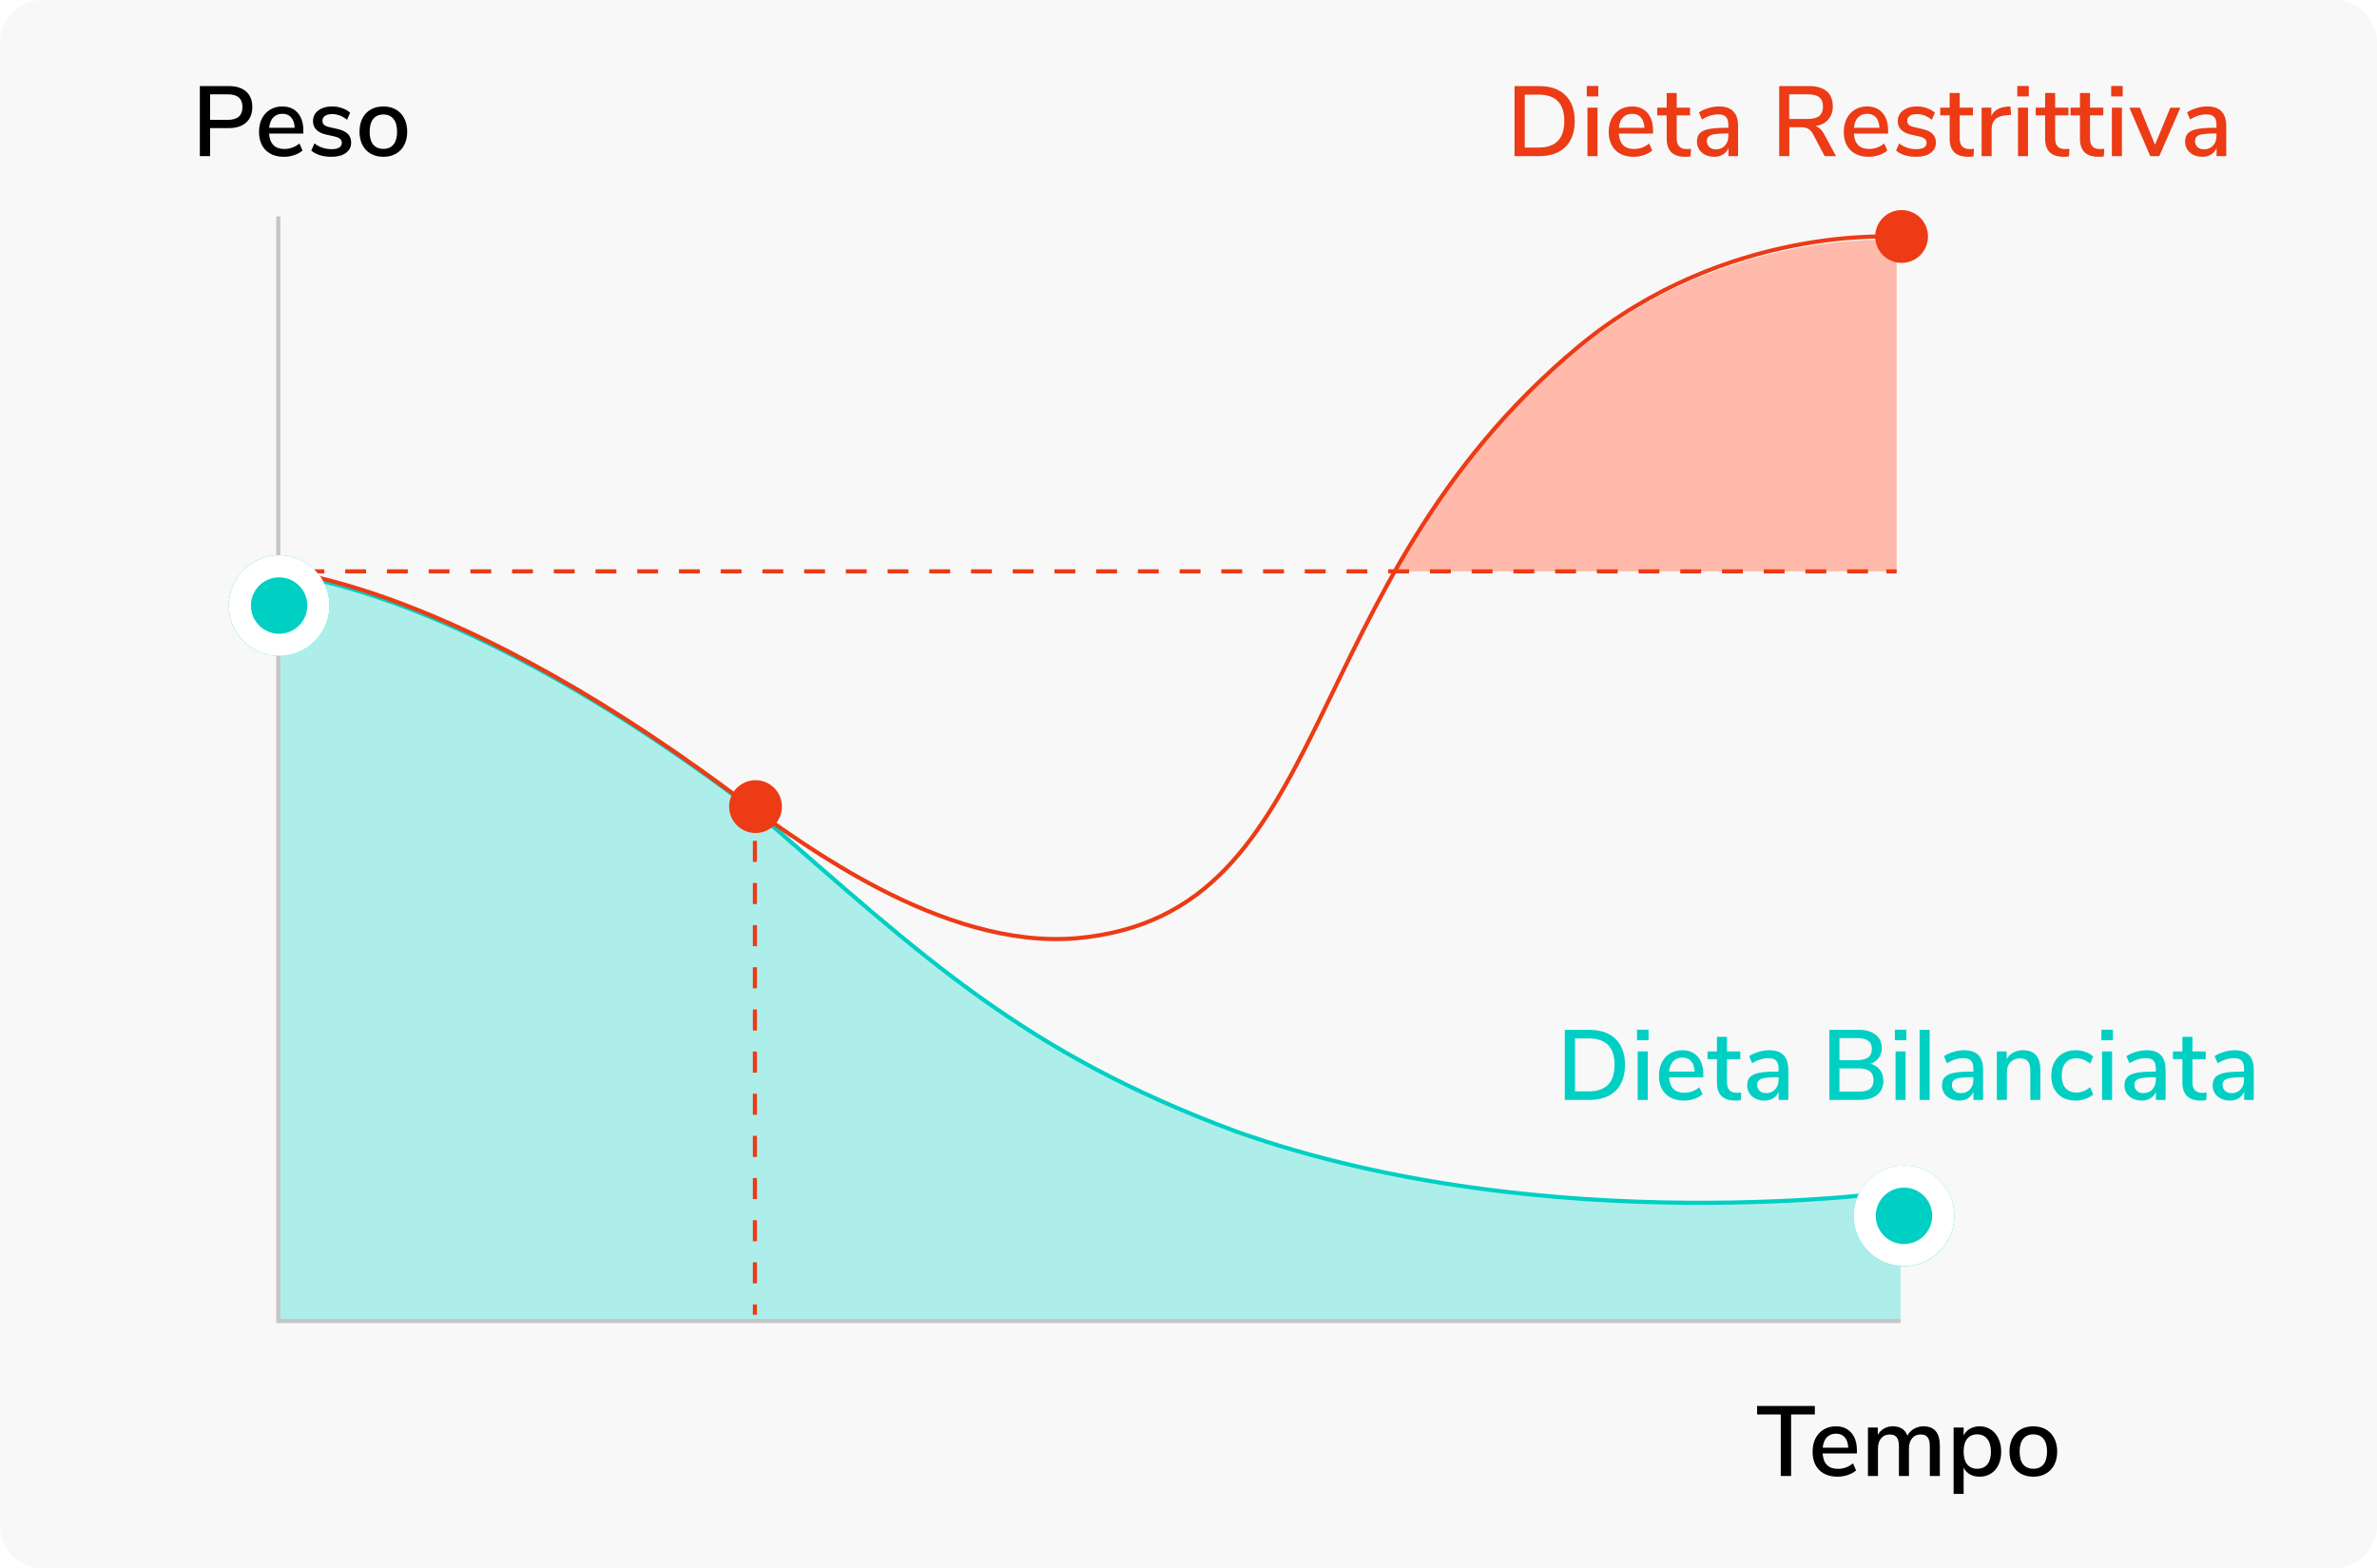 <?xml version="1.0" encoding="UTF-8"?>
<svg fill="none" viewBox="0 0 335 221" xmlns="http://www.w3.org/2000/svg">
<path d="m0 6c0-3.314 2.686-6 6-6h323c3.314 0 6 2.686 6 6v209c0 3.314-2.686 6-6 6h-323c-3.314 0-6-2.686-6-6v-209z" fill="#F8F8F8"/>
<path d="m250.97 208v-8.666h-3.332v-1.204h8.134v1.204h-3.346v8.666h-1.456zm10.728-3.178h-4.83c0.103 1.447 0.821 2.17 2.156 2.17 0.784 0 1.493-0.257 2.128-0.77l0.434 0.994c-0.317 0.271-0.709 0.485-1.176 0.644s-0.943 0.238-1.428 0.238c-1.092 0-1.955-0.313-2.59-0.938-0.625-0.625-0.938-1.489-0.938-2.59 0-0.7 0.135-1.321 0.406-1.862 0.28-0.541 0.667-0.961 1.162-1.26 0.504-0.299 1.073-0.448 1.708-0.448 0.924 0 1.647 0.299 2.17 0.896 0.532 0.597 0.798 1.423 0.798 2.478v0.448zm-2.94-2.786c-0.541 0-0.975 0.173-1.302 0.518-0.317 0.336-0.509 0.821-0.574 1.456h3.598c-0.028-0.635-0.191-1.12-0.49-1.456-0.289-0.345-0.7-0.518-1.232-0.518zm12.338-1.036c1.531 0 2.296 0.919 2.296 2.758v4.242h-1.414v-4.186c0-0.579-0.102-0.999-0.308-1.26-0.196-0.271-0.518-0.406-0.966-0.406-0.513 0-0.919 0.177-1.218 0.532-0.298 0.355-0.448 0.84-0.448 1.456v3.864h-1.414v-4.186c0-0.579-0.102-0.999-0.308-1.26-0.205-0.271-0.527-0.406-0.966-0.406-0.522 0-0.933 0.177-1.232 0.532-0.298 0.355-0.448 0.84-0.448 1.456v3.864h-1.414v-6.832h1.386v1.036c0.215-0.383 0.504-0.677 0.868-0.882 0.364-0.215 0.78-0.322 1.246-0.322 1.055 0 1.741 0.439 2.058 1.316 0.215-0.411 0.523-0.733 0.924-0.966 0.402-0.233 0.854-0.35 1.358-0.35zm7.901 0c0.588 0 1.11 0.149 1.568 0.448 0.466 0.299 0.826 0.719 1.078 1.26 0.261 0.541 0.392 1.167 0.392 1.876 0 0.7-0.126 1.316-0.378 1.848s-0.612 0.943-1.078 1.232c-0.458 0.289-0.985 0.434-1.582 0.434-0.514 0-0.966-0.107-1.358-0.322-0.392-0.224-0.691-0.541-0.896-0.952v3.696h-1.414v-9.352h1.414v1.12c0.205-0.411 0.504-0.728 0.896-0.952s0.844-0.336 1.358-0.336zm-0.336 5.978c0.616 0 1.092-0.205 1.428-0.616 0.336-0.42 0.504-1.013 0.504-1.778 0-0.775-0.173-1.377-0.518-1.806-0.336-0.429-0.808-0.644-1.414-0.644-0.616 0-1.092 0.21-1.428 0.63-0.327 0.42-0.49 1.017-0.49 1.792s0.163 1.372 0.49 1.792c0.336 0.42 0.812 0.63 1.428 0.63zm7.907 1.12c-0.672 0-1.265-0.145-1.778-0.434-0.504-0.289-0.896-0.7-1.176-1.232-0.271-0.541-0.406-1.167-0.406-1.876 0-0.719 0.135-1.344 0.406-1.876 0.28-0.541 0.672-0.957 1.176-1.246 0.513-0.289 1.106-0.434 1.778-0.434s1.26 0.145 1.764 0.434c0.513 0.289 0.905 0.705 1.176 1.246 0.28 0.532 0.42 1.157 0.42 1.876 0 0.709-0.14 1.335-0.42 1.876-0.271 0.532-0.663 0.943-1.176 1.232-0.504 0.289-1.092 0.434-1.764 0.434zm0-1.12c0.625 0 1.101-0.205 1.428-0.616 0.336-0.411 0.504-1.013 0.504-1.806 0-0.784-0.168-1.381-0.504-1.792-0.336-0.42-0.812-0.63-1.428-0.63s-1.092 0.21-1.428 0.63c-0.336 0.411-0.504 1.008-0.504 1.792 0 0.793 0.163 1.395 0.49 1.806 0.336 0.411 0.817 0.616 1.442 0.616z" fill="#000"/>
<path d="m213.45 12.13h3.458c1.596 0 2.832 0.429 3.71 1.288 0.877 0.859 1.316 2.072 1.316 3.64s-0.439 2.786-1.316 3.654c-0.878 0.859-2.114 1.288-3.71 1.288h-3.458v-9.87zm3.374 8.666c2.426 0 3.64-1.246 3.64-3.738 0-2.483-1.214-3.724-3.64-3.724h-1.932v7.462h1.932zm6.903 1.204v-6.832h1.414v6.832h-1.414zm-0.098-9.884h1.624v1.47h-1.624v-1.47zm9.341 6.706h-4.83c0.102 1.447 0.821 2.17 2.156 2.17 0.784 0 1.493-0.257 2.128-0.77l0.434 0.994c-0.318 0.271-0.71 0.485-1.176 0.644-0.467 0.159-0.943 0.238-1.428 0.238-1.092 0-1.956-0.313-2.59-0.938-0.626-0.625-0.938-1.489-0.938-2.59 0-0.7 0.135-1.321 0.406-1.862 0.28-0.541 0.667-0.961 1.162-1.26 0.504-0.299 1.073-0.448 1.708-0.448 0.924 0 1.647 0.299 2.17 0.896 0.532 0.597 0.798 1.423 0.798 2.478v0.448zm-2.94-2.786c-0.542 0-0.976 0.173-1.302 0.518-0.318 0.336-0.509 0.821-0.574 1.456h3.598c-0.028-0.635-0.192-1.12-0.49-1.456-0.29-0.345-0.7-0.518-1.232-0.518zm7.664 4.97c0.214 0 0.424-0.014 0.63-0.042l-0.07 1.078c-0.234 0.037-0.476 0.056-0.728 0.056-0.887 0-1.55-0.215-1.988-0.644-0.43-0.439-0.644-1.069-0.644-1.89v-3.304h-1.33v-1.092h1.33v-2.058h1.414v2.058h1.876v1.092h-1.876v3.248c0 0.999 0.462 1.498 1.386 1.498zm4.557-6.006c0.915 0 1.591 0.229 2.03 0.686 0.448 0.457 0.672 1.153 0.672 2.086v4.228h-1.358v-1.134c-0.177 0.401-0.443 0.709-0.798 0.924-0.345 0.205-0.751 0.308-1.218 0.308-0.448 0-0.859-0.089-1.232-0.266-0.373-0.187-0.667-0.443-0.882-0.77-0.205-0.327-0.308-0.691-0.308-1.092 0-0.495 0.126-0.882 0.378-1.162 0.261-0.289 0.686-0.495 1.274-0.616 0.597-0.121 1.414-0.182 2.45-0.182h0.322v-0.406c0-0.523-0.112-0.901-0.336-1.134-0.215-0.233-0.569-0.35-1.064-0.35-0.775 0-1.549 0.238-2.324 0.714l-0.42-0.994c0.364-0.252 0.803-0.453 1.316-0.602 0.523-0.159 1.022-0.238 1.498-0.238zm-0.42 6.048c0.513 0 0.933-0.173 1.26-0.518 0.327-0.355 0.49-0.807 0.49-1.358v-0.364h-0.252c-0.728 0-1.288 0.033-1.68 0.098s-0.672 0.177-0.84 0.336c-0.168 0.149-0.252 0.369-0.252 0.658 0 0.327 0.117 0.602 0.35 0.826 0.243 0.215 0.551 0.322 0.924 0.322zm16.924 0.952h-1.596l-1.68-3.164c-0.187-0.336-0.411-0.569-0.672-0.7-0.252-0.14-0.588-0.21-1.008-0.21h-1.624v4.074h-1.428v-9.87h4.2c1.092 0 1.922 0.243 2.492 0.728 0.578 0.485 0.868 1.195 0.868 2.128 0 0.756-0.215 1.377-0.644 1.862-0.42 0.485-1.022 0.793-1.806 0.924 0.485 0.149 0.886 0.513 1.204 1.092l1.694 3.136zm-3.976-5.236c0.728 0 1.264-0.14 1.61-0.42 0.354-0.289 0.532-0.733 0.532-1.33s-0.173-1.031-0.518-1.302c-0.346-0.28-0.887-0.42-1.624-0.42h-2.618v3.472h2.618zm11.318 2.058h-4.83c0.102 1.447 0.821 2.17 2.156 2.17 0.784 0 1.493-0.257 2.128-0.77l0.434 0.994c-0.318 0.271-0.71 0.485-1.176 0.644-0.467 0.159-0.943 0.238-1.428 0.238-1.092 0-1.956-0.313-2.59-0.938-0.626-0.625-0.938-1.489-0.938-2.59 0-0.7 0.135-1.321 0.406-1.862 0.28-0.541 0.667-0.961 1.162-1.26 0.504-0.299 1.073-0.448 1.708-0.448 0.924 0 1.647 0.299 2.17 0.896 0.532 0.597 0.798 1.423 0.798 2.478v0.448zm-2.94-2.786c-0.542 0-0.976 0.173-1.302 0.518-0.318 0.336-0.509 0.821-0.574 1.456h3.598c-0.028-0.635-0.192-1.12-0.49-1.456-0.29-0.345-0.7-0.518-1.232-0.518zm6.906 6.062c-1.185 0-2.133-0.289-2.842-0.868l0.434-1.022c0.7 0.541 1.517 0.812 2.45 0.812 0.457 0 0.807-0.075 1.05-0.224 0.243-0.159 0.364-0.378 0.364-0.658 0-0.243-0.084-0.434-0.252-0.574-0.159-0.14-0.439-0.257-0.84-0.35l-1.134-0.252c-0.607-0.14-1.064-0.369-1.372-0.686s-0.462-0.719-0.462-1.204c0-0.616 0.247-1.115 0.742-1.498 0.504-0.383 1.162-0.574 1.974-0.574 0.485 0 0.947 0.079 1.386 0.238 0.439 0.149 0.817 0.364 1.134 0.644l-0.434 0.994c-0.672-0.532-1.367-0.798-2.086-0.798-0.429 0-0.77 0.084-1.022 0.252-0.243 0.168-0.364 0.397-0.364 0.686 0 0.233 0.075 0.425 0.224 0.574 0.159 0.14 0.406 0.247 0.742 0.322l1.162 0.266c0.663 0.149 1.148 0.383 1.456 0.7 0.308 0.308 0.462 0.714 0.462 1.218 0 0.616-0.252 1.106-0.756 1.47-0.495 0.355-1.167 0.532-2.016 0.532zm7.511-1.092c0.215 0 0.425-0.014 0.63-0.042l-0.07 1.078c-0.233 0.037-0.476 0.056-0.728 0.056-0.886 0-1.549-0.215-1.988-0.644-0.429-0.439-0.644-1.069-0.644-1.89v-3.304h-1.33v-1.092h1.33v-2.058h1.414v2.058h1.876v1.092h-1.876v3.248c0 0.999 0.462 1.498 1.386 1.498zm5.86-4.816-0.854 0.084c-0.672 0.065-1.157 0.271-1.456 0.616-0.289 0.345-0.434 0.784-0.434 1.316v3.794h-1.414v-6.832h1.372v1.19c0.364-0.803 1.106-1.246 2.226-1.33l0.462-0.028 0.098 1.19zm0.969 5.81v-6.832h1.414v6.832h-1.414zm-0.098-9.884h1.624v1.47h-1.624v-1.47zm6.723 8.89c0.214 0 0.424-0.014 0.63-0.042l-0.07 1.078c-0.234 0.037-0.476 0.056-0.728 0.056-0.887 0-1.55-0.215-1.988-0.644-0.43-0.439-0.644-1.069-0.644-1.89v-3.304h-1.33v-1.092h1.33v-2.058h1.414v2.058h1.876v1.092h-1.876v3.248c0 0.999 0.462 1.498 1.386 1.498zm4.908 0c0.214 0 0.424-0.014 0.63-0.042l-0.07 1.078c-0.234 0.037-0.476 0.056-0.728 0.056-0.887 0-1.55-0.215-1.988-0.644-0.43-0.439-0.644-1.069-0.644-1.89v-3.304h-1.33v-1.092h1.33v-2.058h1.414v2.058h1.876v1.092h-1.876v3.248c0 0.999 0.462 1.498 1.386 1.498zm1.701 0.994v-6.832h1.414v6.832h-1.414zm-0.098-9.884h1.624v1.47h-1.624v-1.47zm8.333 3.066h1.414l-2.968 6.818h-1.274l-2.94-6.818h1.484l2.128 5.222 2.156-5.222zm5.176-0.182c0.915 0 1.591 0.229 2.03 0.686 0.448 0.457 0.672 1.153 0.672 2.086v4.228h-1.358v-1.134c-0.177 0.401-0.443 0.709-0.798 0.924-0.345 0.205-0.751 0.308-1.218 0.308-0.448 0-0.859-0.089-1.232-0.266-0.373-0.187-0.667-0.443-0.882-0.77-0.205-0.327-0.308-0.691-0.308-1.092 0-0.495 0.126-0.882 0.378-1.162 0.261-0.289 0.686-0.495 1.274-0.616 0.597-0.121 1.414-0.182 2.45-0.182h0.322v-0.406c0-0.523-0.112-0.901-0.336-1.134-0.215-0.233-0.569-0.35-1.064-0.35-0.775 0-1.549 0.238-2.324 0.714l-0.42-0.994c0.364-0.252 0.803-0.453 1.316-0.602 0.523-0.159 1.022-0.238 1.498-0.238zm-0.42 6.048c0.513 0 0.933-0.173 1.26-0.518 0.327-0.355 0.49-0.807 0.49-1.358v-0.364h-0.252c-0.728 0-1.288 0.033-1.68 0.098s-0.672 0.177-0.84 0.336c-0.168 0.149-0.252 0.369-0.252 0.658 0 0.327 0.117 0.602 0.35 0.826 0.243 0.215 0.551 0.322 0.924 0.322z" fill="#EC3B15"/>
<path d="m220.53 145.13h3.458c1.596 0 2.833 0.429 3.71 1.288s1.316 2.072 1.316 3.64-0.439 2.786-1.316 3.654c-0.877 0.859-2.114 1.288-3.71 1.288h-3.458v-9.87zm3.374 8.666c2.427 0 3.64-1.246 3.64-3.738 0-2.483-1.213-3.724-3.64-3.724h-1.932v7.462h1.932zm6.903 1.204v-6.832h1.414v6.832h-1.414zm-0.098-9.884h1.624v1.47h-1.624v-1.47zm9.341 6.706h-4.83c0.103 1.447 0.821 2.17 2.156 2.17 0.784 0 1.493-0.257 2.128-0.77l0.434 0.994c-0.317 0.271-0.709 0.485-1.176 0.644s-0.943 0.238-1.428 0.238c-1.092 0-1.955-0.313-2.59-0.938-0.625-0.625-0.938-1.489-0.938-2.59 0-0.7 0.135-1.321 0.406-1.862 0.28-0.541 0.667-0.961 1.162-1.26 0.504-0.299 1.073-0.448 1.708-0.448 0.924 0 1.647 0.299 2.17 0.896 0.532 0.597 0.798 1.423 0.798 2.478v0.448zm-2.94-2.786c-0.541 0-0.975 0.173-1.302 0.518-0.317 0.336-0.509 0.821-0.574 1.456h3.598c-0.028-0.635-0.191-1.12-0.49-1.456-0.289-0.345-0.7-0.518-1.232-0.518zm7.664 4.97c0.214 0 0.424-0.014 0.63-0.042l-0.07 1.078c-0.234 0.037-0.476 0.056-0.728 0.056-0.887 0-1.55-0.215-1.988-0.644-0.43-0.439-0.644-1.069-0.644-1.89v-3.304h-1.33v-1.092h1.33v-2.058h1.414v2.058h1.876v1.092h-1.876v3.248c0 0.999 0.462 1.498 1.386 1.498zm4.557-6.006c0.915 0 1.592 0.229 2.03 0.686 0.448 0.457 0.672 1.153 0.672 2.086v4.228h-1.358v-1.134c-0.177 0.401-0.443 0.709-0.798 0.924-0.345 0.205-0.751 0.308-1.218 0.308-0.448 0-0.858-0.089-1.232-0.266-0.373-0.187-0.667-0.443-0.882-0.77-0.205-0.327-0.308-0.691-0.308-1.092 0-0.495 0.126-0.882 0.378-1.162 0.262-0.289 0.686-0.495 1.274-0.616 0.598-0.121 1.414-0.182 2.45-0.182h0.322v-0.406c0-0.523-0.112-0.901-0.336-1.134-0.214-0.233-0.569-0.35-1.064-0.35-0.774 0-1.549 0.238-2.324 0.714l-0.42-0.994c0.364-0.252 0.803-0.453 1.316-0.602 0.523-0.159 1.022-0.238 1.498-0.238zm-0.42 6.048c0.514 0 0.934-0.173 1.26-0.518 0.327-0.355 0.49-0.807 0.49-1.358v-0.364h-0.252c-0.728 0-1.288 0.033-1.68 0.098s-0.672 0.177-0.84 0.336c-0.168 0.149-0.252 0.369-0.252 0.658 0 0.327 0.117 0.602 0.35 0.826 0.243 0.215 0.551 0.322 0.924 0.322zm14.726-4.13c0.569 0.159 1.008 0.443 1.316 0.854 0.317 0.411 0.476 0.924 0.476 1.54 0 0.849-0.294 1.512-0.882 1.988-0.579 0.467-1.391 0.7-2.436 0.7h-4.284v-9.87h4.13c1.017 0 1.81 0.229 2.38 0.686 0.578 0.448 0.868 1.078 0.868 1.89 0 0.523-0.14 0.975-0.42 1.358-0.271 0.383-0.654 0.667-1.148 0.854zm-4.396-0.518h2.492c1.381 0 2.072-0.523 2.072-1.568 0-0.523-0.173-0.91-0.518-1.162-0.336-0.252-0.854-0.378-1.554-0.378h-2.492v3.108zm2.716 4.438c0.718 0 1.246-0.131 1.582-0.392s0.504-0.667 0.504-1.218c0-0.56-0.173-0.975-0.518-1.246-0.336-0.28-0.859-0.42-1.568-0.42h-2.716v3.276h2.716zm5.19 1.162v-6.832h1.414v6.832h-1.414zm-0.098-9.884h1.624v1.47h-1.624v-1.47zm3.489 9.884v-9.87h1.414v9.87h-1.414zm6.246-7c0.915 0 1.592 0.229 2.03 0.686 0.448 0.457 0.672 1.153 0.672 2.086v4.228h-1.358v-1.134c-0.177 0.401-0.443 0.709-0.798 0.924-0.345 0.205-0.751 0.308-1.218 0.308-0.448 0-0.858-0.089-1.232-0.266-0.373-0.187-0.667-0.443-0.882-0.77-0.205-0.327-0.308-0.691-0.308-1.092 0-0.495 0.126-0.882 0.378-1.162 0.262-0.289 0.686-0.495 1.274-0.616 0.598-0.121 1.414-0.182 2.45-0.182h0.322v-0.406c0-0.523-0.112-0.901-0.336-1.134-0.214-0.233-0.569-0.35-1.064-0.35-0.774 0-1.549 0.238-2.324 0.714l-0.42-0.994c0.364-0.252 0.803-0.453 1.316-0.602 0.523-0.159 1.022-0.238 1.498-0.238zm-0.42 6.048c0.514 0 0.934-0.173 1.26-0.518 0.327-0.355 0.49-0.807 0.49-1.358v-0.364h-0.252c-0.728 0-1.288 0.033-1.68 0.098s-0.672 0.177-0.84 0.336c-0.168 0.149-0.252 0.369-0.252 0.658 0 0.327 0.117 0.602 0.35 0.826 0.243 0.215 0.551 0.322 0.924 0.322zm8.739-6.048c1.633 0 2.45 0.919 2.45 2.758v4.242h-1.414v-4.172c0-0.579-0.117-1.003-0.35-1.274-0.224-0.271-0.579-0.406-1.064-0.406-0.57 0-1.027 0.177-1.372 0.532-0.346 0.355-0.518 0.831-0.518 1.428v3.892h-1.414v-6.832h1.386v1.092c0.224-0.411 0.536-0.723 0.938-0.938 0.401-0.215 0.854-0.322 1.358-0.322zm7.38 7.098c-0.691 0-1.293-0.145-1.806-0.434-0.504-0.289-0.896-0.695-1.176-1.218-0.271-0.532-0.406-1.153-0.406-1.862s0.14-1.335 0.42-1.876c0.289-0.541 0.691-0.961 1.204-1.26 0.523-0.299 1.129-0.448 1.82-0.448 0.476 0 0.933 0.079 1.372 0.238 0.448 0.159 0.812 0.373 1.092 0.644l-0.434 1.008c-0.616-0.504-1.255-0.756-1.918-0.756-0.653 0-1.167 0.215-1.54 0.644-0.364 0.42-0.546 1.017-0.546 1.792 0 0.765 0.182 1.358 0.546 1.778 0.364 0.411 0.877 0.616 1.54 0.616s1.302-0.252 1.918-0.756l0.434 1.022c-0.299 0.271-0.672 0.485-1.12 0.644-0.448 0.149-0.915 0.224-1.4 0.224zm3.771-0.098v-6.832h1.414v6.832h-1.414zm-0.098-9.884h1.624v1.47h-1.624v-1.47zm6.345 2.884c0.915 0 1.591 0.229 2.03 0.686 0.448 0.457 0.672 1.153 0.672 2.086v4.228h-1.358v-1.134c-0.177 0.401-0.443 0.709-0.798 0.924-0.345 0.205-0.751 0.308-1.218 0.308-0.448 0-0.859-0.089-1.232-0.266-0.373-0.187-0.667-0.443-0.882-0.77-0.205-0.327-0.308-0.691-0.308-1.092 0-0.495 0.126-0.882 0.378-1.162 0.261-0.289 0.686-0.495 1.274-0.616 0.597-0.121 1.414-0.182 2.45-0.182h0.322v-0.406c0-0.523-0.112-0.901-0.336-1.134-0.215-0.233-0.569-0.35-1.064-0.35-0.775 0-1.549 0.238-2.324 0.714l-0.42-0.994c0.364-0.252 0.803-0.453 1.316-0.602 0.523-0.159 1.022-0.238 1.498-0.238zm-0.42 6.048c0.513 0 0.933-0.173 1.26-0.518 0.327-0.355 0.49-0.807 0.49-1.358v-0.364h-0.252c-0.728 0-1.288 0.033-1.68 0.098s-0.672 0.177-0.84 0.336c-0.168 0.149-0.252 0.369-0.252 0.658 0 0.327 0.117 0.602 0.35 0.826 0.243 0.215 0.551 0.322 0.924 0.322zm8.29-0.042c0.215 0 0.425-0.014 0.63-0.042l-0.07 1.078c-0.233 0.037-0.476 0.056-0.728 0.056-0.886 0-1.549-0.215-1.988-0.644-0.429-0.439-0.644-1.069-0.644-1.89v-3.304h-1.33v-1.092h1.33v-2.058h1.414v2.058h1.876v1.092h-1.876v3.248c0 0.999 0.462 1.498 1.386 1.498zm4.558-6.006c0.915 0 1.591 0.229 2.03 0.686 0.448 0.457 0.672 1.153 0.672 2.086v4.228h-1.358v-1.134c-0.177 0.401-0.443 0.709-0.798 0.924-0.345 0.205-0.751 0.308-1.218 0.308-0.448 0-0.859-0.089-1.232-0.266-0.373-0.187-0.667-0.443-0.882-0.77-0.205-0.327-0.308-0.691-0.308-1.092 0-0.495 0.126-0.882 0.378-1.162 0.261-0.289 0.686-0.495 1.274-0.616 0.597-0.121 1.414-0.182 2.45-0.182h0.322v-0.406c0-0.523-0.112-0.901-0.336-1.134-0.215-0.233-0.569-0.35-1.064-0.35-0.775 0-1.549 0.238-2.324 0.714l-0.42-0.994c0.364-0.252 0.803-0.453 1.316-0.602 0.523-0.159 1.022-0.238 1.498-0.238zm-0.42 6.048c0.513 0 0.933-0.173 1.26-0.518 0.327-0.355 0.49-0.807 0.49-1.358v-0.364h-0.252c-0.728 0-1.288 0.033-1.68 0.098s-0.672 0.177-0.84 0.336c-0.168 0.149-0.252 0.369-0.252 0.658 0 0.327 0.117 0.602 0.35 0.826 0.243 0.215 0.551 0.322 0.924 0.322z" fill="#00CFC3"/>
<path d="m28.165 12.13h4.088c1.045 0 1.857 0.257 2.436 0.77s0.868 1.241 0.868 2.184c0 0.933-0.289 1.661-0.868 2.184s-1.391 0.784-2.436 0.784h-2.646v3.948h-1.442v-9.87zm3.934 4.76c1.381 0 2.072-0.602 2.072-1.806 0-1.195-0.691-1.792-2.072-1.792h-2.492v3.598h2.492zm10.65 1.932h-4.83c0.103 1.447 0.821 2.17 2.156 2.17 0.784 0 1.493-0.257 2.128-0.77l0.434 0.994c-0.317 0.271-0.709 0.485-1.176 0.644s-0.943 0.238-1.428 0.238c-1.092 0-1.955-0.313-2.59-0.938-0.625-0.625-0.938-1.489-0.938-2.59 0-0.7 0.135-1.321 0.406-1.862 0.28-0.541 0.667-0.961 1.162-1.26 0.504-0.299 1.073-0.448 1.708-0.448 0.924 0 1.647 0.299 2.17 0.896 0.532 0.597 0.798 1.423 0.798 2.478v0.448zm-2.94-2.786c-0.541 0-0.975 0.173-1.302 0.518-0.317 0.336-0.509 0.821-0.574 1.456h3.598c-0.028-0.635-0.191-1.12-0.49-1.456-0.289-0.345-0.7-0.518-1.232-0.518zm6.906 6.062c-1.185 0-2.133-0.289-2.842-0.868l0.434-1.022c0.7 0.541 1.517 0.812 2.45 0.812 0.457 0 0.807-0.075 1.05-0.224 0.243-0.159 0.364-0.378 0.364-0.658 0-0.243-0.084-0.434-0.252-0.574-0.159-0.14-0.439-0.257-0.84-0.35l-1.134-0.252c-0.607-0.14-1.064-0.369-1.372-0.686s-0.462-0.719-0.462-1.204c0-0.616 0.247-1.115 0.742-1.498 0.504-0.383 1.162-0.574 1.974-0.574 0.485 0 0.947 0.079 1.386 0.238 0.439 0.149 0.817 0.364 1.134 0.644l-0.434 0.994c-0.672-0.532-1.367-0.798-2.086-0.798-0.429 0-0.77 0.084-1.022 0.252-0.243 0.168-0.364 0.397-0.364 0.686 0 0.233 0.075 0.425 0.224 0.574 0.159 0.14 0.406 0.247 0.742 0.322l1.162 0.266c0.663 0.149 1.148 0.383 1.456 0.7 0.308 0.308 0.462 0.714 0.462 1.218 0 0.616-0.252 1.106-0.756 1.47-0.495 0.355-1.167 0.532-2.016 0.532zm7.314 0c-0.672 0-1.265-0.145-1.778-0.434-0.504-0.289-0.896-0.7-1.176-1.232-0.271-0.541-0.406-1.167-0.406-1.876 0-0.719 0.135-1.344 0.406-1.876 0.28-0.541 0.672-0.957 1.176-1.246 0.513-0.289 1.106-0.434 1.778-0.434s1.26 0.145 1.764 0.434c0.513 0.289 0.905 0.705 1.176 1.246 0.28 0.532 0.42 1.157 0.42 1.876 0 0.709-0.14 1.335-0.42 1.876-0.271 0.532-0.663 0.943-1.176 1.232-0.504 0.289-1.092 0.434-1.764 0.434zm0-1.12c0.625 0 1.101-0.205 1.428-0.616 0.336-0.411 0.504-1.013 0.504-1.806 0-0.784-0.168-1.381-0.504-1.792-0.336-0.42-0.812-0.63-1.428-0.63s-1.092 0.21-1.428 0.63c-0.336 0.411-0.504 1.008-0.504 1.792 0 0.793 0.163 1.395 0.49 1.806 0.336 0.411 0.817 0.616 1.442 0.616z" fill="#000"/>
<path d="m39.223 80.836v105.32h228.63v-18.289s-49.663 7.153-93.54-8.374c-30.123-11.136-44.167-24.628-67.138-44.575-42.655-32.769-67.952-34.077-67.952-34.077z" fill="#ADEEEA"/>
<path d="M267.853 186.151H39.223V30.5" stroke="#C5C5C5" stroke-miterlimit="10" stroke-width=".582"/>
<path d="m267.85 167.86s-49.663 7.153-93.54-8.374c-30.123-11.136-44.167-24.628-67.138-44.575-42.655-32.769-67.952-34.077-67.952-34.077" stroke="#00CFC3" stroke-miterlimit="10" stroke-width=".582"/>
<g filter="url(#b)">
<path d="m268.34 174.28c3.917 0 7.092-3.175 7.092-7.092s-3.175-7.092-7.092-7.092-7.092 3.175-7.092 7.092 3.175 7.092 7.092 7.092z" clip-rule="evenodd" fill="#00CFC3" fill-rule="evenodd"/>
<path d="m273.87 167.18c0 3.056-2.478 5.533-5.534 5.533s-5.534-2.477-5.534-5.533c0-3.057 2.478-5.534 5.534-5.534s5.534 2.477 5.534 5.534z" stroke="#fff" stroke-width="3.117"/>
</g>
<path d="m267.3 80.516v-46.668s-24.017-1.861-44.924 15.469c-11.805 9.799-19.597 20.644-25.645 31.199h70.569z" fill="#FFBAAB"/>
<path d="m267.39 33.383s-24.017-1.861-44.923 15.469c-40.707 33.845-33.845 80.048-70.715 83.363-19.248 1.657-39.34-14.045-45.039-17.795-42.656-32.741-67.982-34.049-67.982-34.049" stroke="#EC3B15" stroke-miterlimit="10" stroke-width=".582"/>
<path d="m268 37.047c2.056 0 3.722-1.666 3.722-3.722s-1.666-3.722-3.722-3.722c-2.055 0-3.721 1.666-3.721 3.722s1.666 3.722 3.721 3.722z" fill="#EC3B15"/>
<path d="m38.38 80.517h1.454" stroke="#EC3B15" stroke-miterlimit="10" stroke-width=".582"/>
<path d="m42.769 80.517h221.59" stroke="#EC3B15" stroke-dasharray="2.94 2.94" stroke-miterlimit="10" stroke-width=".582"/>
<path d="m265.85 80.517h1.454" stroke="#EC3B15" stroke-miterlimit="10" stroke-width=".582"/>
<path d="m106.48 117.39c2.055 0 3.722-1.667 3.722-3.722 0-2.056-1.667-3.722-3.722-3.722-2.056 0-3.722 1.666-3.722 3.722 0 2.055 1.666 3.722 3.722 3.722z" fill="#EC3B15"/>
<path d="m106.39 185.28v-1.454" stroke="#EC3B15" stroke-miterlimit="10" stroke-width=".582"/>
<path d="m106.39 180.86v-63.852" stroke="#EC3B15" stroke-dasharray="2.97 2.97" stroke-miterlimit="10" stroke-width=".582"/>
<path d="m106.39 115.52v-1.454" stroke="#EC3B15" stroke-miterlimit="10" stroke-width=".582"/>
<g filter="url(#a)">
<path d="m39.338 88.275c3.917 0 7.092-3.175 7.092-7.092 0-3.917-3.175-7.092-7.092-7.092s-7.092 3.175-7.092 7.092c0 3.917 3.175 7.092 7.092 7.092z" clip-rule="evenodd" fill="#00CFC3" fill-rule="evenodd"/>
<path d="m44.872 81.183c0 3.056-2.478 5.534-5.534 5.534s-5.534-2.478-5.534-5.534 2.478-5.534 5.534-5.534 5.534 2.478 5.534 5.534z" stroke="#fff" stroke-width="3.117"/>
</g>
<defs>
<filter id="b" x="252.94" y="155.94" width="30.807" height="30.807" color-interpolation-filters="sRGB" filterUnits="userSpaceOnUse">
<feFlood flood-opacity="0" result="BackgroundImageFix"/>
<feColorMatrix in="SourceAlpha" values="0 0 0 0 0 0 0 0 0 0 0 0 0 0 0 0 0 0 127 0"/>
<feOffset dy="4.156"/>
<feGaussianBlur stdDeviation="4.156"/>
<feColorMatrix values="0 0 0 0 0 0 0 0 0 0 0 0 0 0 0 0 0 0 0.16 0"/>
<feBlend in2="BackgroundImageFix" result="effect1_dropShadow"/>
<feBlend in="SourceGraphic" in2="effect1_dropShadow" result="shape"/>
</filter>
<filter id="a" x="23.935" y="69.935" width="30.807" height="30.807" color-interpolation-filters="sRGB" filterUnits="userSpaceOnUse">
<feFlood flood-opacity="0" result="BackgroundImageFix"/>
<feColorMatrix in="SourceAlpha" values="0 0 0 0 0 0 0 0 0 0 0 0 0 0 0 0 0 0 127 0"/>
<feOffset dy="4.156"/>
<feGaussianBlur stdDeviation="4.156"/>
<feColorMatrix values="0 0 0 0 0 0 0 0 0 0 0 0 0 0 0 0 0 0 0.16 0"/>
<feBlend in2="BackgroundImageFix" result="effect1_dropShadow"/>
<feBlend in="SourceGraphic" in2="effect1_dropShadow" result="shape"/>
</filter>
</defs>
</svg>
